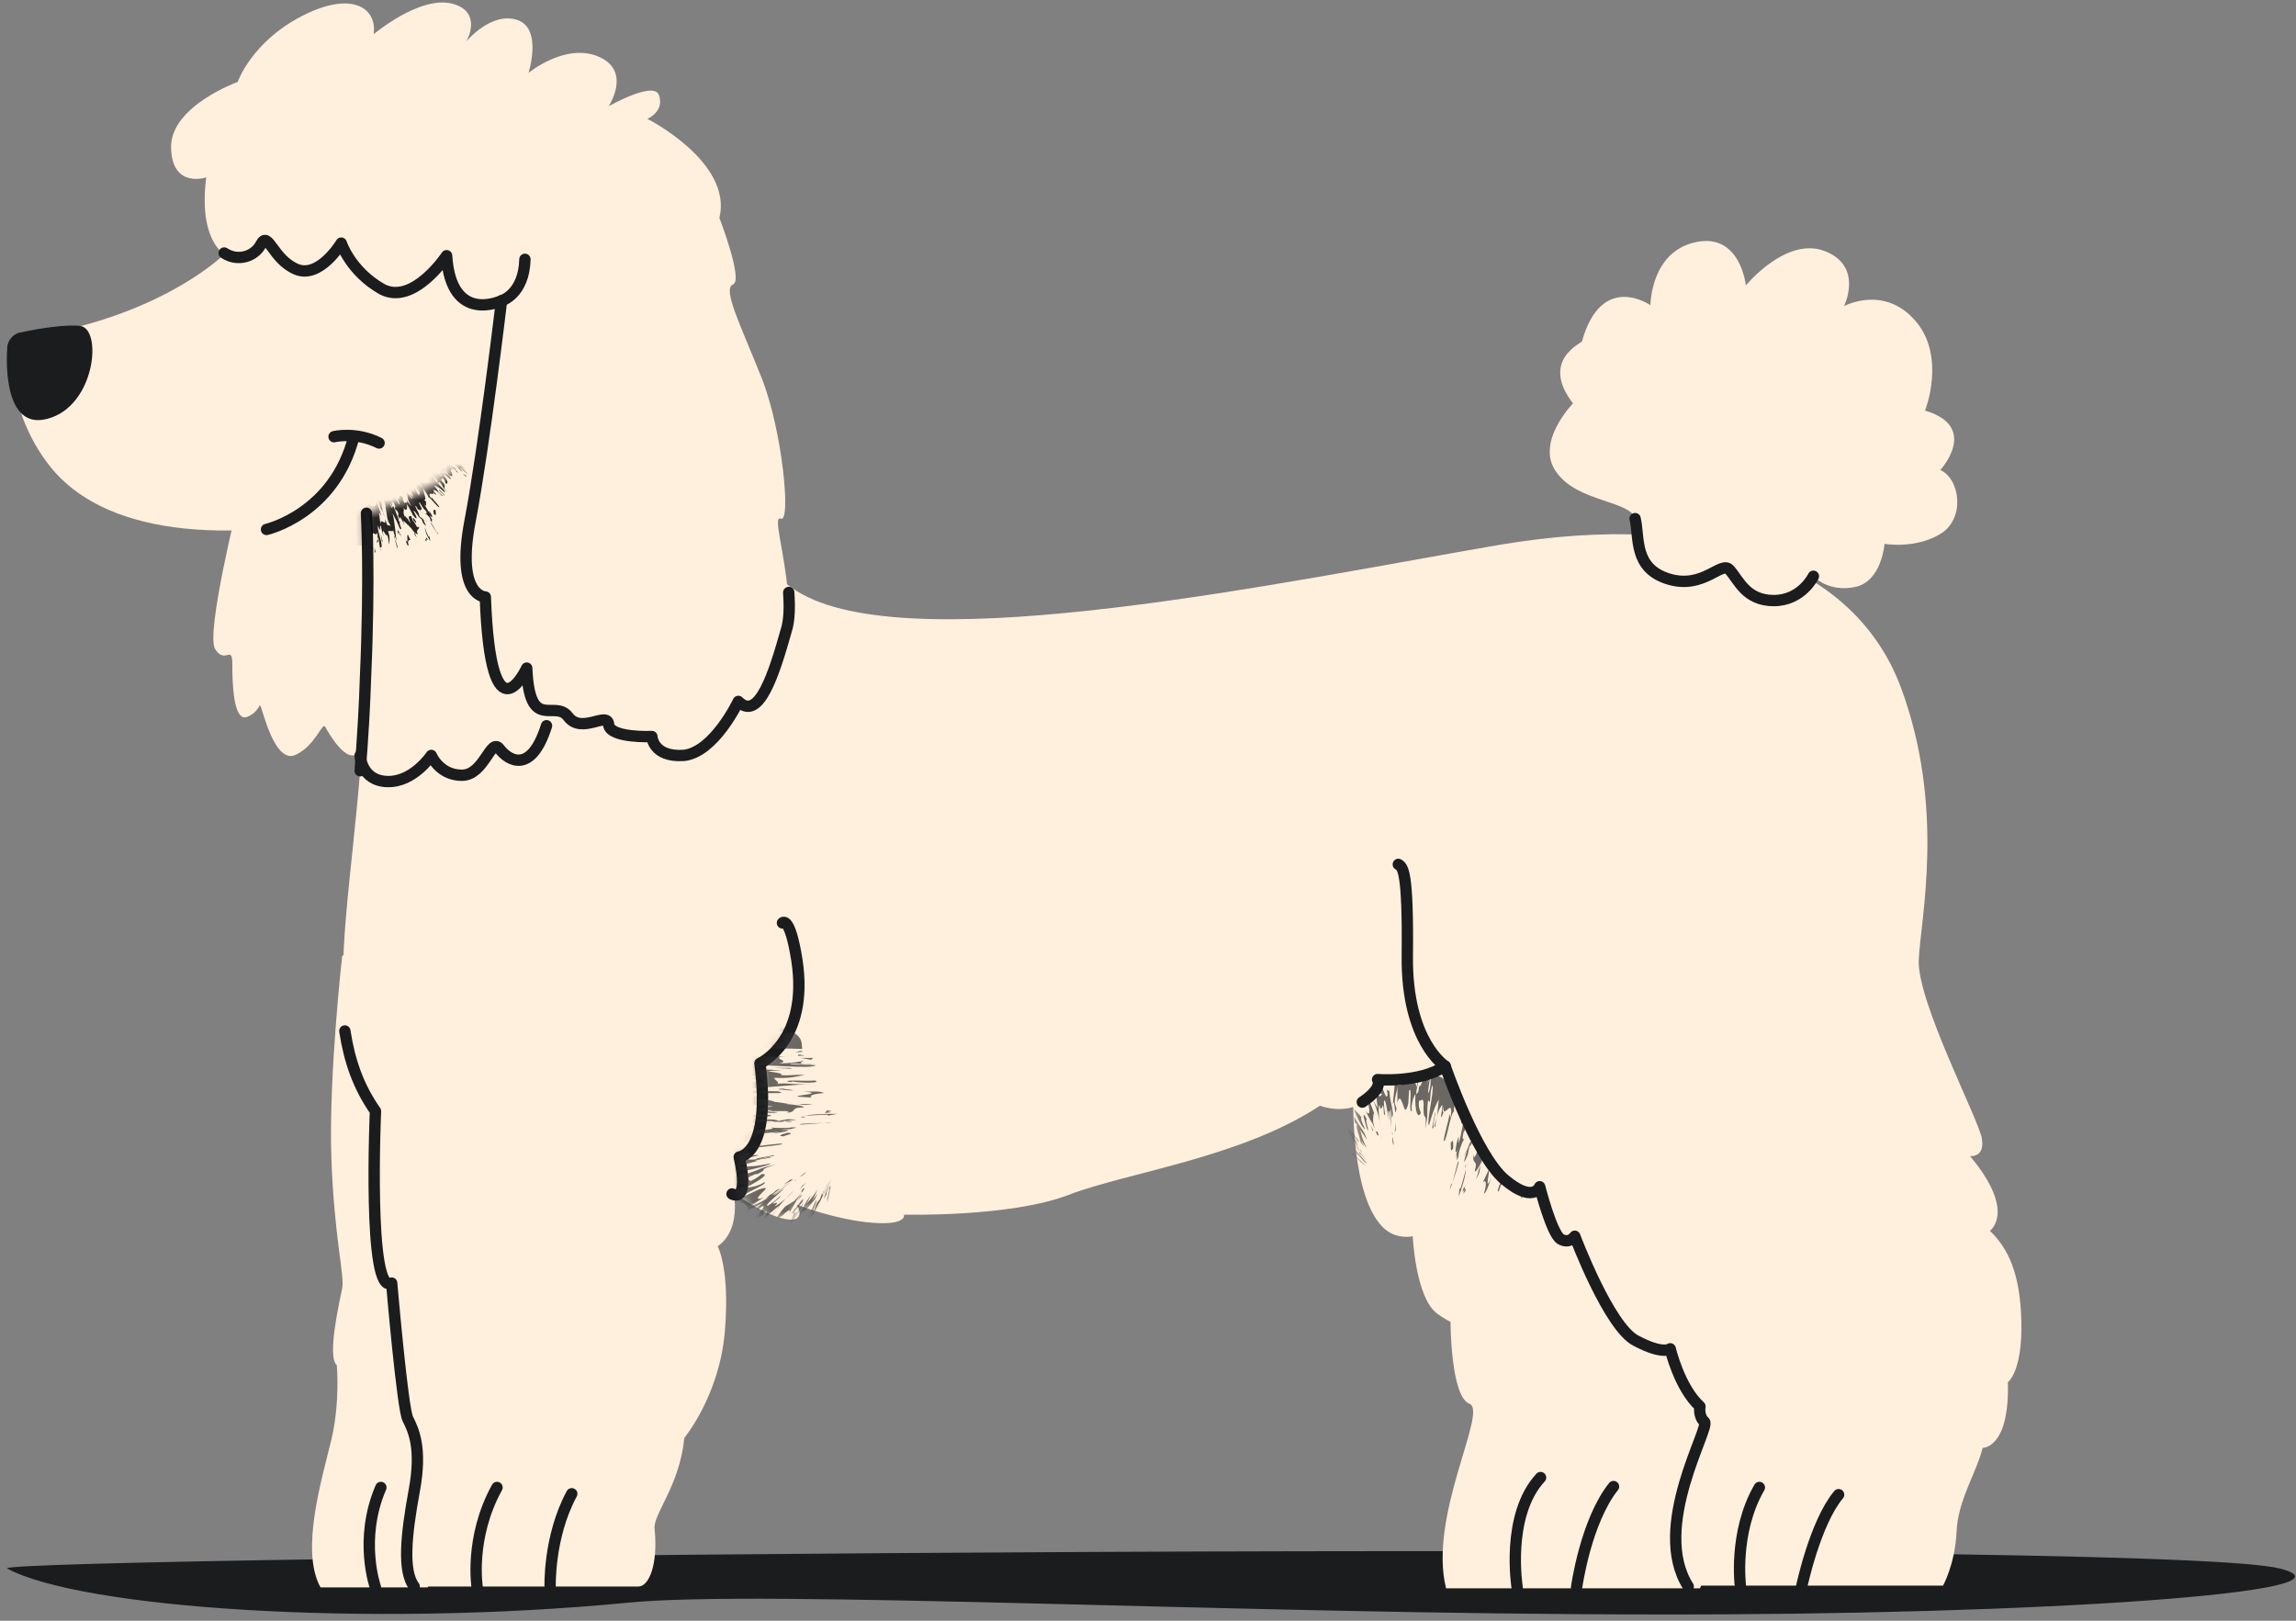<svg width="255" height="180" viewBox="0 0 255 180" fill="none" xmlns="http://www.w3.org/2000/svg">
<rect x="0" y="0" width="255" height="180" fill="#808080" stroke="none"/>
<path d="M0.8 174.2C-1.6 172.9 239.2 170.6 253.2 174.2C263.3 176.8 226.7 179.4 183.6 179.3C137.8 179.3 84.6 176.5 69.7 178C40.6 180.8 8.9 178.6 0.8 174.2Z" fill="#1B1C1E"/>
<path d="M38 106.2C38 106.2 36.5 119.5 36.8 128.5C37.1 137.4 38.3 141.7 38 143.1C37.7 144.6 36.3 150.7 37.4 151.6C37.4 151.6 37.8 155.7 36.8 159.9C35.8 164.1 33.3 172.2 35.6 176.3H47.5C47.5 176.3 53.5 162.7 50.3 146.1C47.1 129.5 40.6 103.4 38 106.2Z" fill="#FFF0DD"/>
<path d="M150.3 121.5C150.3 121.5 149.9 133.1 153.8 136.5C155.2 137.7 156.9 137.3 156.9 137.3C156.9 137.3 157.2 143.9 159.5 145.8C160.4 146.5 161.1 146.8 161.1 146.8C161.1 146.8 161.1 155.1 163.2 155.9C165.3 156.7 158.6 168.3 160.6 176.4H188.8C188.8 176.4 196.1 161.2 194 149.8C191.9 138.5 184.6 113.6 180 110.3C175.5 107 153.6 112.8 150.3 121.5Z" fill="#FFF0DD"/>
<mask id="mask0_70_2228" style="mask-type:luminance" maskUnits="userSpaceOnUse" x="150" y="109" width="45" height="68">
<path d="M150.3 121.5C150.3 121.5 149.9 133.1 153.8 136.5C155.2 137.7 156.9 137.3 156.9 137.3C156.9 137.3 157.2 143.9 159.5 145.8C160.4 146.5 161.1 146.8 161.1 146.8C161.1 146.8 161.1 155.1 163.2 155.9C165.3 156.7 158.6 168.3 160.6 176.4H188.8C188.8 176.4 196.1 161.2 194 149.8C191.9 138.5 184.6 113.6 180 110.3C175.5 107 153.6 112.8 150.3 121.5Z" fill="white"/>
</mask>
<g mask="url(#mask0_70_2228)">
<g opacity="0.7">
<path d="M164.1 120.9C164.1 121.1 164 121.3 164 121.5C164 121.4 164 121.3 164.1 120.9Z" fill="#2C2C2D"/>
<path d="M157.4 120.7V120C157.5 120.3 157.5 120.5 157.4 120.7Z" fill="#2C2C2D"/>
<path d="M163.2 125.6C163.2 125.8 163.2 126 163.1 126.5L163.2 125.6Z" fill="#2C2C2D"/>
<path d="M161.8 128.3C161.8 128.4 161.7 128.5 161.7 128.6C161.7 128.5 161.7 128.4 161.8 128.3Z" fill="#2C2C2D"/>
<path d="M170.4 121.2C170.4 121.1 170.5 121 170.5 120.9C170.4 121 170.4 121.1 170.4 121.2Z" fill="#2C2C2D"/>
<path d="M170.3 122.5C170.4 122.4 170.4 122.5 170.3 122.5V122.7C170.3 122.8 170.3 122.6 170.3 122.5Z" fill="#2C2C2D"/>
<path d="M168.6 132L168.3 132.7C168.4 132.4 168.5 132.2 168.6 132Z" fill="#2C2C2D"/>
<path d="M170.6 120.3C170.6 120.5 170.5 120.7 170.4 120.9C170.5 120.7 170.5 120.6 170.6 120.3Z" fill="#2C2C2D"/>
<path d="M164.2 120.6C164.2 120.7 164.1 120.8 164.1 120.9C164.2 120.8 164.2 120.7 164.2 120.6Z" fill="#2C2C2D"/>
<path d="M154.8 120.4C154.7 120.3 154.7 120.3 154.6 120.1C154.8 119.9 154.8 120.1 154.8 120.4Z" fill="#2C2C2D"/>
<path d="M168.2 122C167.3 124 168.4 122.2 167.6 124.1C167.7 123.6 167.7 123.3 167.2 124.3C166.8 125.4 167.5 124.3 166.8 126L166.9 125.3C166.5 126.1 166.1 127.5 166 127.3C166.8 125 165.2 128 165.2 127.6V127.8L164.6 128.8V128.9C164.6 128.8 164.7 128.6 164.8 128.5C164.3 129.6 163.8 130.4 163.8 130C164.2 128.7 163.4 129.4 163.7 128.2C163.7 128.6 163.7 128.6 163.9 128.3L164.5 126.7C164.3 126.7 164 128.2 164.1 127.2C164.9 125.1 164.3 127.3 164.5 127.1C164.6 126.6 164.7 126.1 164.7 125.9C165 125.9 165.5 125.3 164.9 127.5C165.1 127.1 165.4 126.2 165.5 125.9C165.2 127.2 166.1 124.7 165.8 125.9C166.5 123.9 165.8 124.7 166.1 123.5C165.3 125 165.5 123.4 165.4 123C164.9 124.5 164.6 125.8 164.2 126.6C163.6 127.5 164.2 125.7 164.4 124.8C164 125.3 163.5 127.3 163.2 127.3L163 128.3C162.1 130.3 163.1 127.4 162.9 127.8C163.1 127.3 163.3 126.7 163.4 126.8C163.7 126 163.7 125.7 163.6 125.6L163.7 125.5C164 124.5 164.3 123.4 164 123.8C163.7 125.1 163.5 124.7 163.3 125.3V125.6C163.3 125.1 163.1 125.3 163.1 125L163 125.3C163.1 124.8 163.5 123.2 163.2 123.5C163 124.1 162.7 125.9 162.6 125.6C162.3 126.5 162.5 126.7 162.7 126.4C162.4 126.7 161.9 128.2 162 128.4C161.6 129.6 162 127.8 161.7 128.4C161.8 128 161.9 127.6 162 127.3C161.5 128.9 161.6 127.3 162 126.2V127C162.4 125.7 162.4 124.8 162.7 124.1C162 126.1 162.5 122.9 161.9 124.6L162.3 123.6C161.8 124.1 162.1 121.7 161.8 121.1C161.8 121.8 161.2 124 161.6 123.3C161.1 123.6 160.9 125.5 160.5 126.6C160 127.4 160.9 124.5 161 123.7L161.1 124.2C161.5 121.5 160.2 124.6 160.3 122.9C160.1 123.6 160.3 123.3 160.3 123.6C159.8 124.9 160.2 123.3 160.2 122.7C160 122.9 159.6 123.4 159.4 125.1C159.1 125.5 159.6 124.1 159.7 123.6L159.6 124L159.8 122.1C159.5 122.6 159.1 123.5 158.7 125C158.4 124.6 159.3 121.2 159.1 120.5C158.8 121.3 158.9 121.8 158.8 122.4L158.6 122.2C158.4 124.1 158.7 123.2 158.3 125.4C158.5 123.2 158.1 124.7 158.1 123.2V123C158.2 121.5 157.7 122.5 157.6 122.2C157.5 123.1 157.7 123.2 157.8 123.6C157.5 124.3 157.1 123.5 157.2 121.5C157 121.8 156.7 122.6 156.8 123.4C156.4 123.7 156.9 120.6 156.5 121.1L156.4 122.6C156.1 123.7 156 123.2 155.8 122.6C155.6 122.1 155.4 121.6 155.2 122.5V120.7C155.1 121.5 154.9 121.8 154.9 122.5L155.1 123.1C154.9 124.6 154.9 121.6 154.7 122.7C154.7 122.1 154.9 120.9 154.9 120.3C155.3 120.8 155.8 120.4 156.2 120.2C156.6 119.9 157.1 119.8 157.4 120.8C157.3 121 157.3 121.3 157.3 121.6C157.4 121.2 157.5 121.7 157.6 120.7V120.6C157.8 121 158.3 118.9 158.4 118.9C158.3 120.1 159 118.5 158.5 120.5L158.9 119.2C158.8 120 158.6 121 158.6 121.4C158.8 121.3 158.9 120.4 158.9 119.9C159.6 119.2 160.3 119.6 160.7 120.3L160.8 119.3C161.1 118.8 160.9 121.1 161.4 118.6C161.5 119.6 162.4 118.1 161.7 120.7C162.5 118.3 162.7 119.8 162.9 120.3C162.2 122.5 163 121 162.8 122C163.3 120.3 163 120.2 163.3 119.1C162.9 121.8 165 117.5 163.8 121.9C163.9 121.7 164 121.6 164 121.4C164.1 121.4 164.4 120.7 164.5 120.5C164.3 121.3 164 121.6 164.1 121.9C164.3 121.8 164.6 120.6 164.8 120C164.8 121.1 165 121.6 164.5 123.3C164.7 122.9 165.1 121.9 165.2 121.6C165.2 123.1 165.7 121.5 165.8 122.5C165.7 122.4 166.4 120.7 165.9 121.3C166.9 118.9 166.4 122 167.2 120.8L166.8 122.4C166.9 122.7 167.5 121.3 167.5 120.7C168.2 119.9 168 120.9 168.3 121C168.4 120.8 168.5 120.5 168.4 120.6L168.8 120.7C168.7 121.1 168.5 121.9 168.1 122.9C168.5 122.1 168.7 121.5 168.2 122Z" fill="#2C2C2D"/>
<path d="M168.2 122.9L168.1 123.1C168.2 123.1 168.2 123 168.2 122.9Z" fill="#2C2C2D"/>
<path d="M162.6 128.4C162.8 128 162.8 127.8 162.9 127.8C162.8 128 162.7 128.3 162.6 128.4Z" fill="#2C2C2D"/>
<path d="M170.4 127.1C169.3 129.3 170.4 126.6 169.9 127.2C169.9 127.6 169.2 128.9 168.9 129.5C170.1 126.5 168.4 130 168.4 129.2C168 130.1 168 130.4 167.5 131.4C167.7 130.6 167.6 130.1 168.3 128.4C168 128.2 167.5 128.7 167.5 128.4C167.4 129.2 166.8 130.1 166.3 131.5C167 129.5 167.5 127 168.1 124.5C167.3 126.3 167.2 126.5 166.5 128.2C165.6 129.3 167.1 126.5 166.5 126.9L166.8 126.6C166.9 126 167.6 124.3 168 123L168.3 123.4C168.8 122.1 168.5 122.2 168.5 121.9C169 120.3 169.2 120.9 169.6 119.7C169.3 120.7 169.6 120.5 169.5 120.9L169.8 120.2C170.3 119.6 169.7 121.3 169.9 121.4C170 121.2 170.1 121.1 170.1 121C169.8 121.8 169.5 122.7 169.5 123L169.4 122.9C168.9 124.6 168.8 125.7 167.8 127.3L168.4 127C169.1 125.3 170.3 122.6 170.1 122.3L170.4 121.6C171 120.7 170.3 123.2 169.5 124.6C167.8 128.8 170.1 125 169.6 126.9C170.2 125.8 170.2 125.3 170.5 124.4C170.5 124.2 170.4 124.2 170 125.1C169.9 124.3 171.8 121.6 171.1 121.7C170.6 122.2 170.5 123.6 170.1 123.6L171.3 120.3C171.5 120.5 171.5 121.1 171.5 121.5C171.5 122.8 171.9 123 172.2 123C172.6 123 173 122.6 173 122.6C174.2 123.7 175.4 124.7 176.5 125.9C176.7 126.6 176.9 126.5 175.2 129.5C174.7 130 174.7 129.6 174.1 130.7C174.8 129.6 175 128.9 174.7 128.9C174 129.9 174.6 129.5 174.4 129.7H174.3C174 130.2 173.8 130.6 173.8 130.7C172.6 132.2 172.4 131.6 173.5 129.5C172.7 130.5 172.6 131.2 172.2 132.1C171.1 132.6 170.8 132.2 170.2 131.9C171.3 130 170.8 130.7 171.5 129.3L171.1 130C171.3 129.7 172 128.3 172.3 128C171.1 129.3 173.2 125.2 173.4 124.2L172.9 125.2C172.8 124.9 172.7 124.8 172.8 124.2C171.4 125.9 173 124.7 171.6 127.1L171.7 126.6C171.3 127.6 170.4 129.3 170.2 130.1C170.7 128.3 169.4 130.5 169.7 129.1C169.2 130.3 169 131.3 169 131.5C168.8 131.5 169 130.6 168.5 131.7L169.2 130.3C169.1 130 168.6 131.6 168 132.5C167.8 132.4 170.4 128.2 170.4 127.1Z" fill="#2C2C2D"/>
<path d="M164.6 125.7C164.7 125.6 164.7 125.7 164.7 125.8C164.7 125.9 164.6 125.8 164.6 125.7Z" fill="#2C2C2D"/>
<path d="M163.9 131C164.2 130.3 164.1 130.3 164.4 129.4C164.3 130 164.5 130 163.9 131Z" fill="#2C2C2D"/>
<path d="M151.7 129.5C151.5 129.3 151.4 129.2 151.2 129C150.9 128.7 150.6 128.5 150.3 128.2L150.2 128.1H150.1L151.2 129.1V129L151.1 128.9C151 128.8 150.9 128.8 150.9 128.7V128.8L150.2 128.1L150.3 128.2L150.5 128.4L151 128.9C151.1 129 151.1 129 151.2 129.1L151.7 129.5Z" fill="#2C2C2D"/>
<path d="M150.7 128.2C150.6 128 150.5 127.8 150.4 127.6C150.9 128.1 151.4 128.7 151.8 129.2C151.7 129.3 150.8 128.1 150.7 128.2Z" fill="#2C2C2D"/>
<path d="M150.3 127L150 126.6C150.1 126.7 150.2 126.8 150.3 127Z" fill="#2C2C2D"/>
<path d="M150.8 127.7L151.8 128.9C151.5 128.6 151.3 128.3 151 128.1L150.9 127.8C150.6 127.4 150.5 127.2 150.3 126.9L151 127.8C150.9 127.7 150.7 127.5 150.8 127.7Z" fill="#2C2C2D"/>
<path d="M151 127.6C151.1 127.7 151.2 127.9 151.3 128C151.1 127.9 151.1 127.8 151 127.6Z" fill="#2C2C2D"/>
<path d="M149.7 125C150 125.5 150.5 126.2 150.9 126.7C151.1 127.3 149.8 125.3 150.1 126.1C151 127 150.5 126.9 151 127.7C150.2 126.5 149.7 125.6 149.6 125.1L150.1 125.9C150.3 125.8 149.9 125.4 149.7 125Z" fill="#2C2C2D"/>
<path d="M151.8 126.6C151.6 126.2 151.3 125.8 151 125.4C151.3 126 151.1 126.2 151.8 127.5C151.6 127.3 151.3 126.8 151.1 126.5C151.4 127.2 151.7 127.7 151.1 126.8C150.9 125.7 150.6 125.5 150.7 124.9C150.5 124.6 150.5 124.7 150.5 124.8C150.4 124.5 150.4 124.3 150.4 124C151.2 125.5 151.5 125.5 151.8 126.6Z" fill="#2C2C2D"/>
<path d="M151.6 125.4C151.4 125.4 150.7 124.2 150.4 123.2C150.7 123.5 151 123.8 151.2 124.1C151.2 124.2 151 124.1 151.6 125.4Z" fill="#2C2C2D"/>
<path d="M151.8 125.3C151.6 124.6 151.1 123 151.8 124.3C151.5 124.2 152.3 126.3 151.8 125.3Z" fill="#2C2C2D"/>
<path d="M152.6 123.6C152.5 123.9 152.5 124.3 152.5 124.6C152.9 126.5 152.8 125.1 153.1 126C153 126.4 152.9 125.8 152.4 124.7C152.4 124.8 151.9 123.9 151.7 123.4C152.2 124.1 152.1 123.3 152 122.7C152 122.3 152 121.9 152.6 123.6Z" fill="#2C2C2D"/>
<path d="M152.5 125.7L152.2 124.9L152.5 125.5V125.7Z" fill="#2C2C2D"/>
<path d="M153.2 121.4C153.2 120.2 153.4 120.5 153.6 121C153.8 121.5 154 122.1 154.1 121.6C154.1 121.5 154.1 121.3 154 121L154.3 121.2V120.7C154.3 122.1 154.6 122.6 154.7 123.7C154.5 125.2 154.5 122 154.4 123.6C154.5 124.2 154.5 125.2 154.6 125.7C154.5 125 154.4 124.2 154.3 123.4C154.1 123.3 154.2 124 154.3 124.6C154.1 123.8 153.9 121.8 153.7 122.3C153.7 123.5 154 124.2 153.7 123.7C153.6 121.5 153.5 124.1 153.2 122.7C153 123.1 153.2 124.5 153.4 125.3C153.1 123.6 152.6 122.3 152.3 121.8C152.5 122.2 152.8 122.7 153 123.1L152.8 121.1C153.2 122 153.3 121.8 153.5 121.5L153.2 121.4Z" fill="#2C2C2D"/>
<path d="M154.6 125.6C154.6 125.7 154.6 125.8 154.7 126C154.6 126 154.6 125.9 154.6 125.6Z" fill="#2C2C2D"/>
<path d="M153.3 125.8L153.4 126.2L153.5 126.7L153.3 125.8Z" fill="#2C2C2D"/>
<path d="M154.7 127C154.7 127.1 154.6 126.4 154.7 126.3L154.8 127.2L154.7 127Z" fill="#2C2C2D"/>
<path d="M154.9 125.8L155 124.6V125.5L154.9 125.8Z" fill="#2C2C2D"/>
<path d="M159.2 125.2C158.9 125.8 159.2 124.5 159.4 123.6C159.6 123.3 159.1 124.7 159.2 125.2Z" fill="#2C2C2D"/>
<path d="M161.4 127.5C161 128.3 161.2 127 161.1 127C161.4 126.4 161.4 126.8 161.4 127.5Z" fill="#2C2C2D"/>
<path d="M161 132.2C161.1 131.8 161.1 131.5 161.3 131.4L161.9 129.1C162.3 128.4 161.4 131.2 161 132.2Z" fill="#2C2C2D"/>
<path d="M162 132.9L162.1 132H162.2C162.5 131.1 162.6 130.6 162.8 129.9C162.8 130.3 162.6 131.3 162 132.9Z" fill="#2C2C2D"/>
<path d="M162.8 129.3C162.8 129.3 162.8 129.4 162.8 129.5C162.7 129.7 162.6 130.1 162.8 129.3Z" fill="#2C2C2D"/>
<path d="M162.9 129.5C162.9 129.3 163 129.1 162.9 129.5V129.5Z" fill="#2C2C2D"/>
<path d="M162.6 131.8L162.8 132.2L162.5 132.6C163 131.2 162.1 133.3 162.6 131.8Z" fill="#2C2C2D"/>
<path d="M164.7 131.3L165.3 130C165.6 129.8 164.7 132.8 165.7 130.7C165.3 131.5 165.2 132.3 164.8 132.6C165.2 131.3 165 131 164.7 131.3Z" fill="#2C2C2D"/>
<path d="M166.3 129.6C166.4 129.2 166.6 128.9 166.8 128.6C166.9 128.5 166.8 129.1 166.5 129.7C167.2 127.8 165.9 130.7 166.3 129.6Z" fill="#2C2C2D"/>
<path d="M167.2 130.1C167.2 130 167.1 129.9 167.4 129.6C167.6 129.8 166.8 131.2 166.5 132.2C166 132.9 166.8 130.8 167.2 130.1Z" fill="#2C2C2D"/>
<path d="M173.4 121.2C172.8 122.3 172.7 122.1 172.9 121.7C172.8 121.9 173.1 121.6 173.4 121.2Z" fill="#2C2C2D"/>
<path d="M168.8 130.5L168.7 130.8L169.4 129L168.8 130.5Z" fill="#2C2C2D"/>
<path d="M169.4 132L169 133.1L168.9 132.8L169.4 132Z" fill="#2C2C2D"/>
<path d="M169.8 131.8L169.9 132L169.6 132.4C169.4 132.7 169.8 131.9 169.8 131.8Z" fill="#2C2C2D"/>
<path d="M170.2 132.3C170.2 132.2 170.1 132.4 170 132.5L170.2 131.7V132.3Z" fill="#2C2C2D"/>
<path d="M177.2 127.3C177.9 126.2 177.6 127 177.8 126.8C177.6 127.1 176.6 128.4 177.2 127.3Z" fill="#2C2C2D"/>
</g>
</g>
<path d="M26.5 55.6C26.5 55.6 22.8 70.4 23.9 72.1C25 73.8 25.8 71.6 25.8 73.7C25.8 75.8 25.9 80.3 27.5 79.6C29.1 78.9 28.7 77.6 29.1 78.9C29.5 80.1 30.8 84.9 32.9 83.8C35 82.8 35.8 80.2 36.1 80.7C36.4 81.2 38.6 85.3 40 83.4C41.5 81.4 44.4 61.9 43 55.6C41.6 49.3 38.8 43.8 35.5 47.1C32.2 50.4 26.5 55.6 26.5 55.6Z" fill="#FFF0DD"/>
<path d="M24.5 28.6C24.5 28.6 16.9 35.8 1.6 37.6C1.6 37.6 0.1 44.3 5.1 51.2C10.4 58.6 22.7 61 40.7 57C40.7 57 41.1 63.8 40.6 75.1C40.5 78.3 40.3 81.8 40 85.6C39 97.8 37.3 107 38.5 114.5C39 117.8 40 120.7 41.9 123.4C41.9 123.4 41 144 43.7 142.5C43.7 142.5 44.9 156.5 45.5 157.6C46.1 158.8 47.1 160.8 46.2 165.6C45.3 170.5 44.9 174.5 46.2 176.2H70.9C72.1 176.2 73.1 173.7 72.7 169.8C72.5 168.2 75.5 165 76 159.7C76 159.7 79.9 155 80.5 147.9C81.1 140.9 79.7 138.4 79.7 138.4C79.7 138.4 82.2 137.1 81.5 132.5C81.5 132.5 84.9 135 87.3 135.4C89.7 135.8 88.5 133.8 88.5 133.8C88.5 133.8 92.9 135.5 96.9 135.8C100.8 136.1 100.4 134.9 100.4 134.9C100.4 134.9 112.2 135.2 118.7 132.7C125.2 130.2 137.8 128.6 146.6 122.8C146.6 122.8 149.3 123.9 151.7 122.3C154.1 120.7 153.4 119.8 153.4 119.8C153.4 119.8 158.1 120.2 160.9 118.3C160.9 118.3 164.3 128.2 167.5 130.9C170.7 133.6 171.4 131.7 171.4 131.7C171.4 131.7 172.7 136.8 173.7 137.5C174.7 138.1 175.3 137.2 175.3 137.2C175.3 137.2 179.1 147.3 182.1 148.8C185.1 150.4 185.9 149.7 185.9 149.7C185.9 149.7 186.9 154 189.2 156.1C189.2 156.1 189 157.2 189.7 157.8C190.4 158.4 183.7 169.5 187.9 176.1H215.8C215.8 176.1 217.1 173.8 217.3 170.2C217.4 166.7 219.5 163.6 220.2 160.8C220.2 160.8 223.2 160.9 223 153.5C223 153.5 224.6 152.4 224.5 146.9C224.4 141.4 223 138.6 221 136.7C221 136.7 224 134.6 218.8 128.4C218.8 128.4 220.5 128.6 220.1 126.4C219.7 124.2 212.9 111.2 213.1 106.6C213.3 102.1 216.1 89.7 211.1 76.3C206.1 63 190.5 56.5 166.6 60.5C142.7 64.6 102.2 73.2 89.1 66C76 58.8 77.1 30.6 66.3 24.2C55.4 17.9 53.1 14.6 42.6 18C31.5 21.8 24.5 28.6 24.5 28.6Z" fill="#FFF0DD"/>
<path d="M38.3 114.5C38.8 117.8 39.8 120.7 41.7 123.4C41.7 123.4 40.8 144 43.5 142.5C43.5 142.5 44.7 156.5 45.3 157.6C45.9 158.8 46.9 160.8 46 165.6C45.1 170.5 44.7 174.5 46 176.2" stroke="#1B1C1E" stroke-width="1.26" stroke-miterlimit="10" stroke-linecap="round" stroke-linejoin="round"/>
<path d="M40.7 57C40.7 57 41.1 63.8 40.6 75.1C40.5 78.3 40.3 81.8 40 85.6" stroke="#1B1C1E" stroke-width="1.26" stroke-miterlimit="10" stroke-linecap="round" stroke-linejoin="round"/>
<mask id="mask1_70_2228" style="mask-type:luminance" maskUnits="userSpaceOnUse" x="40" y="51" width="13" height="20">
<path d="M40.7 70.7C40.9 62 40.7 57 40.7 57C40.7 57 47.2 55.3 50.4 52.3C53.5 49.4 55.5 65.9 40.7 70.7Z" fill="white"/>
</mask>
<g mask="url(#mask1_70_2228)">
<g opacity="0.87">
<path d="M45.8 54.7C45.8 54.8 45.9 54.9 45.9 54.9C45.9 54.9 45.9 54.8 45.8 54.7Z" fill="#080809"/>
<path d="M49 52.6L48.8 52.4C48.9 52.4 48.9 52.5 49 52.6Z" fill="#080809"/>
<path d="M46.8 56.7C46.8 56.8 46.9 56.9 46.9 57.1L46.8 56.7Z" fill="#080809"/>
<path d="M48 57.6L48.1 57.7C48 57.7 48 57.6 48 57.6Z" fill="#080809"/>
<path d="M42.6 55.5V55.4C42.5 55.4 42.5 55.5 42.6 55.5Z" fill="#080809"/>
<path d="M42.5 56.1C42.5 56.2 42.6 56.3 42.5 56.1V56.1Z" fill="#080809"/>
<path d="M42.2 60.9L42.3 61.2C42.3 61 42.2 60.9 42.2 60.9Z" fill="#080809"/>
<path d="M42.4 55.1C42.4 55.2 42.4 55.3 42.5 55.4C42.5 55.3 42.5 55.2 42.4 55.1Z" fill="#080809"/>
<path d="M43.7 55.8C44.2 56.7 43.6 55.9 44 56.8C44 56.6 43.9 56.4 44.2 56.9C44.4 57.4 44 56.9 44.4 57.7V57.4C44.7 57.7 44.9 58.4 44.9 58.3C44.5 57.2 45.4 58.6 45.4 58.3V58.4L45.8 58.8C45.8 58.8 45.8 58.8 45.8 58.9C45.8 58.8 45.7 58.8 45.7 58.7C46 59.2 46.4 59.4 46.4 59.3C46.1 58.7 46.7 58.9 46.5 58.4C46.5 58.6 46.5 58.6 46.3 58.5L45.9 57.8C46 57.7 46.3 58.4 46.2 57.9C45.6 57 46 58 45.9 57.9C45.8 57.7 45.7 57.5 45.7 57.3C45.5 57.4 45.2 57.1 45.6 58.1C45.4 57.9 45.2 57.5 45.2 57.4C45.4 58 44.8 56.9 45 57.5C44.6 56.6 45 56.9 44.8 56.4C45.3 57 45.2 56.2 45.2 56C45.6 56.6 45.8 57.2 46.1 57.5C46.5 57.8 46.1 57.1 45.9 56.7C46.2 56.8 46.6 57.7 46.8 57.6L47 58.1C47.7 58.9 46.9 57.7 47.1 57.8C46.9 57.6 46.8 57.4 46.7 57.5C46.5 57.2 46.5 57 46.5 57C46.3 56.6 46 56.1 46.2 56.2C46.5 56.8 46.5 56.5 46.7 56.7V56.8C46.7 56.6 46.8 56.6 46.8 56.5L46.9 56.6C46.8 56.4 46.4 55.7 46.6 55.8C46.8 56.1 47.2 56.8 47.2 56.6C47.5 57 47.4 57.1 47.2 57C47.4 57.1 47.9 57.6 47.8 57.8C48.2 58.3 47.8 57.5 48 57.7C47.9 57.6 47.8 57.4 47.7 57.2C48.2 57.8 48 57.1 47.6 56.7L47.8 57.1C47.4 56.6 47.3 56.2 47 55.9C47.7 56.7 47 55.3 47.5 55.9L47.1 55.5C47.5 55.6 46.9 54.5 47 54.2C47.1 54.5 47.8 55.3 47.5 55.2C47.8 55.2 48.3 56 48.7 56.3C49.1 56.5 48.1 55.5 47.9 55.2V55.4C47.2 54.3 48.5 55.3 48.1 54.5C48.3 54.7 48.2 54.7 48.2 54.8C48.7 55.2 48.2 54.6 48.1 54.4C48.3 54.4 48.6 54.5 49.1 55.1C49.3 55.1 48.8 54.8 48.6 54.5L48.7 54.6L48.2 53.9C48.5 54 48.9 54.2 49.4 54.7C49.5 54.4 48.2 53.4 48.1 53C48.5 53.2 48.5 53.4 48.7 53.7L48.8 53.5C49.4 54.2 49 54 49.7 54.7C49 53.9 49.6 54.3 49.3 53.7L49.2 53.6C48.7 53.1 49.2 53.2 49.2 53.1C49.5 53.4 49.4 53.5 49.5 53.7C49.8 53.8 49.8 53.4 49.2 52.7C49.4 52.7 49.7 52.9 50 53.2C50.3 53.1 49.1 52.3 49.4 52.3L49.9 52.8C50.8 53.2 49.5 51.8 50.4 52.2L49.7 51.7C50 51.9 50.2 51.9 50.5 52.1L50.7 52.4C51.3 52.8 50.2 51.9 50.7 52.1C50.5 51.9 50 51.7 49.7 51.5C49.8 52.2 48.5 51.8 48.9 52.7C49 52.8 49.1 52.8 49.2 52.9C49 52.8 49.1 53 48.8 52.7V52.6C48.9 52.8 48 52.2 48 52.3C48.4 52.7 47.6 52.3 48.4 53L47.9 52.6C48.1 52.9 48.5 53.2 48.6 53.4C48.5 53.4 48.2 53.1 48.1 52.9C47.6 52.9 47.4 53.2 47.4 53.7L47.1 53.3C46.9 53.2 47.4 54.1 46.7 53.2C46.9 53.7 46.2 53.2 47 54.2C46.1 53.4 46.4 54 46.3 54.3C47 55.1 46.3 54.7 46.6 55.1C46.1 54.5 46.2 54.3 45.9 53.9C46.5 55.1 44.9 53.5 46 55.3C45.9 55.2 45.9 55.2 45.8 55.1C45.8 55.1 45.5 54.9 45.4 54.8C45.6 55.1 45.8 55.2 45.8 55.4C45.7 55.4 45.4 54.9 45.2 54.7C45.3 55.2 45.2 55.5 45.7 56.2C45.5 56 45.2 55.7 45.2 55.5C45.3 56.2 44.9 55.5 44.9 56C45 55.9 44.5 55.2 44.8 55.4C44.1 54.4 44.6 55.8 44.1 55.3L44.4 56C44.4 56.2 44 55.5 43.9 55.3C43.5 55 43.6 55.5 43.5 55.5C43.4 55.4 43.4 55.3 43.4 55.3L43.2 55.4C43.3 55.6 43.4 56 43.6 56.4C43.5 55.8 43.4 55.6 43.7 55.8Z" fill="#080809"/>
<path d="M47.4 57.9C47.3 57.8 47.2 57.7 47.2 57.7C47.3 57.8 47.3 57.9 47.4 57.9Z" fill="#080809"/>
<path d="M42 58.4C42.4 59.5 42.1 58.2 42.3 58.4C42.3 58.6 42.5 59.2 42.6 59.6C42.3 58.1 42.9 59.8 43 59.4C43.2 59.9 43.1 60 43.2 60.5C43.2 60.1 43.4 59.8 43.1 59C43.3 58.9 43.6 59.1 43.7 58.9C43.7 59.3 44 59.7 44.1 60.4C43.9 59.4 43.9 58.2 43.6 57C44 57.8 44.1 57.9 44.4 58.7C44.9 59.1 44.1 57.9 44.5 58L44.3 57.9C44.3 57.6 43.9 56.8 43.7 56.2L43.5 56.4C43.2 55.8 43.4 55.8 43.4 55.7C43.1 55 43 55.3 42.8 54.7C43 55.2 42.8 55.1 42.9 55.3L42.8 55C42.6 54.7 42.8 55.5 42.7 55.6C42.7 55.5 42.6 55.4 42.6 55.4C42.7 55.8 42.9 56.2 42.8 56.4V56.3C43 57.1 42.9 57.7 43.4 58.4L43 58.3C42.7 57.5 42.3 56.2 42.4 56L42.3 55.6C42 55.2 42.2 56.4 42.6 57C43.2 59.1 42.2 57.2 42.3 58.2C42.1 57.6 42.2 57.4 42.1 57C42.1 56.9 42.2 56.9 42.3 57.3C42.4 56.9 41.6 55.6 42 55.7C42.2 55.9 42.2 56.6 42.4 56.6L42 55C41.9 55.1 41.9 55.4 41.9 55.6C41.7 56.8 41 56 41 56C40.3 56.4 39.4 56.7 38.7 56.9C38.4 57.1 38.4 57.1 38.2 58.7C38.3 59 38.4 58.9 38.4 59.4C38.4 58.8 38.5 58.5 38.7 58.5C38.7 59.1 38.6 58.8 38.6 58.9C38.6 59.2 38.6 59.4 38.5 59.4C38.7 60.3 39.1 60.1 39.2 58.9C39.4 59.5 39.2 59.8 39.1 60.3C39.7 60.7 40.1 60.6 40.7 60.5C40.5 59.5 40.7 59.8 40.6 59.1L40.7 59.5C40.6 59.3 40.6 58.6 40.4 58.4C40.8 59.1 40.5 57 40.6 56.5L40.7 57C40.8 56.9 40.9 56.9 40.9 56.5C41.4 57.4 40.7 56.7 41.1 58V57.8C41.2 58.3 41.3 59.2 41.3 59.6C41.4 58.7 41.8 59.8 41.9 59.1C42 59.7 41.9 60.2 41.8 60.3C41.9 60.3 42 59.9 42.1 60.4L41.9 59.7C42.1 59.6 42.1 60.4 42.2 60.8C42.8 61 41.8 58.9 42 58.4Z" fill="#080809"/>
<path d="M45.9 57.1C45.8 57.1 45.8 57.1 45.8 57.2C45.9 57.2 45.9 57.2 45.9 57.1Z" fill="#080809"/>
<path d="M45.9 58.8C45.9 58.9 46 59 46 59C46 58.9 45.9 58.9 45.9 58.8Z" fill="#080809"/>
<path d="M46.3 59.7C46.1 59.4 46.2 59.4 46 59C46.1 59.2 45.9 59.3 46.3 59.7Z" fill="#080809"/>
<path d="M50.7 50.9C49.7 50.4 51 51.5 50.6 51.4C50.6 51.3 50.5 51.3 50.4 51.2V51.4L50.2 51.3C50.7 51.7 50.8 51.9 51.2 52.3C51.8 52.6 50.6 51.8 51.3 52.1C51.5 52.3 51.9 52.6 52 52.7C51.8 52.4 51.5 52.2 51.2 51.9C51.2 51.8 51.5 52 51.7 52.2C51.5 51.9 50.7 51.3 51 51.3C51.5 51.5 51.7 51.9 51.6 51.6C50.7 51.1 51.8 51.5 51.3 51.1C51.5 51.1 52.1 51.4 52.4 51.6C51.7 51.2 51.2 50.7 51.1 50.5L51.5 51.1L50.7 50.6C51.1 50.8 50.9 50.9 50.7 50.9Z" fill="#080809"/>
<path d="M52 52.6L52.1 52.7C52.1 52.8 52.1 52.7 52 52.6Z" fill="#080809"/>
<path d="M52.5 53.1L52.3 52.9L52.6 53.2L52.5 53.1Z" fill="#080809"/>
<path d="M51.9 52.9L51.4 52.6L51.7 52.9H51.9Z" fill="#080809"/>
<path d="M49.3 55C49.6 55.2 49.1 54.7 48.8 54.4C48.6 54.4 49.2 54.8 49.3 55Z" fill="#080809"/>
<path d="M48.2 57.1C48.6 57.4 48.3 56.8 48.4 56.7C48.1 56.5 48.1 56.7 48.2 57.1Z" fill="#080809"/>
<path d="M48.7 59.4C48.6 59.2 48.6 59.1 48.5 59.1L47.9 58.1C47.6 57.8 48.4 59 48.7 59.4Z" fill="#080809"/>
<path d="M47.8 60.1L47.7 59.6H47.6C47.4 59.2 47.3 59 47.2 58.6C47.2 59 47.4 59.5 47.8 60.1Z" fill="#080809"/>
<path d="M47.2 58.5C47.3 58.7 47.4 58.8 47.2 58.5V58.5Z" fill="#080809"/>
<path d="M47.2 58.6C47.1 58.4 47.2 58.5 47.2 58.6V58.6Z" fill="#080809"/>
<path d="M47.4 59.7L47.2 60L47.4 60.1C47.1 59.5 47.7 60.4 47.4 59.7Z" fill="#080809"/>
<path d="M45.6 60L45.3 59.4C45.1 59.3 45.5 60.8 44.9 59.8C45.2 60.1 45.1 60.6 45.4 60.6C45.2 60.1 45.4 59.9 45.6 60Z" fill="#080809"/>
<path d="M44.5 59.4C44.4 59.2 44.3 59.1 44.2 58.9C44.1 58.9 44.2 59.2 44.3 59.4C44.1 58.6 44.7 60 44.5 59.4Z" fill="#080809"/>
<path d="M43.8 59.8C43.8 59.8 43.9 59.7 43.8 59.5C43.7 59.6 44 60.3 44.1 60.8C44.3 61.1 44 60.1 43.8 59.8Z" fill="#080809"/>
<path d="M41.1 55.4C41.3 56 41.4 55.9 41.3 55.7C41.3 55.8 41.2 55.6 41.1 55.4Z" fill="#080809"/>
<path d="M42.4 60.1L42.5 60.2L42.3 59.3L42.4 60.1Z" fill="#080809"/>
<path d="M41.6 60.8V61.4L41.7 61.3L41.6 60.8Z" fill="#080809"/>
<path d="M41.4 60.7L41.2 60.8L41.3 61C41.4 61.1 41.3 60.7 41.4 60.7Z" fill="#080809"/>
<path d="M40.9 60.9C40.9 60.8 40.9 60.9 41 61L41.1 60.6L40.9 60.9Z" fill="#080809"/>
</g>
</g>
<path d="M81.3 132.6C81.3 132.6 83.3 133.8 82.1 128.5C82.1 128.5 85.7 128.2 84.4 118.1C84.4 118.1 89.9 115.6 88.5 106.6C87.7 101.6 86.9 102.5 86.9 102.5" stroke="#1B1C1E" stroke-width="1.26" stroke-miterlimit="10" stroke-linecap="round" stroke-linejoin="round"/>
<path d="M53 176.3C53 176.3 52.1 170.8 55.2 165.2" stroke="#1B1C1E" stroke-width="1.26" stroke-miterlimit="10" stroke-linecap="round" stroke-linejoin="round"/>
<path d="M61.1 176.3C61.1 176.3 60.9 170.7 63.5 165.9" stroke="#1B1C1E" stroke-width="1.26" stroke-miterlimit="10" stroke-linecap="round" stroke-linejoin="round"/>
<path d="M41.7 176.3C41.7 176.3 39.8 171 42.3 165.2" stroke="#1B1C1E" stroke-width="1.26" stroke-miterlimit="10" stroke-linecap="round" stroke-linejoin="round"/>
<path d="M160.5 118.4C160.5 118.4 156.2 115.7 156.3 106.2C156.4 96.7 155.8 96.3 155.3 96" stroke="#1B1C1E" stroke-width="1.26" stroke-miterlimit="10" stroke-linecap="round" stroke-linejoin="round"/>
<path d="M168.5 176.3C168.5 176.3 167.2 168.3 171.1 164.1" stroke="#1B1C1E" stroke-width="1.26" stroke-miterlimit="10" stroke-linecap="round" stroke-linejoin="round"/>
<path d="M175.1 176.3C175.1 176.3 176.1 169 179.2 165.1" stroke="#1B1C1E" stroke-width="1.26" stroke-miterlimit="10" stroke-linecap="round" stroke-linejoin="round"/>
<path d="M193.3 176.2C193.3 176.2 192.5 170.2 195.4 165.2" stroke="#1B1C1E" stroke-width="1.26" stroke-miterlimit="10" stroke-linecap="round" stroke-linejoin="round"/>
<path d="M200.1 176.2C200.1 176.2 201.6 169.1 204.2 166" stroke="#1B1C1E" stroke-width="1.26" stroke-miterlimit="10" stroke-linecap="round" stroke-linejoin="round"/>
<path d="M181.6 62.4C181.6 62.4 186.7 58 186.4 56.8C186.4 56.8 192.9 60.1 192.9 61.2C192.9 62.3 188.6 69.7 188.6 69.7C188.6 69.7 182.1 67.6 181.6 62.4Z" fill="#FFF0DD"/>
<path d="M174.7 44.8C174.7 44.8 170.4 49.2 172.9 52.5C175.3 55.8 181.1 55.6 181.6 57.6C182.1 59.6 181.4 63.1 185.3 64.3C189.2 65.5 191.2 62.2 192.1 63.3C193.1 64.4 193.9 66.7 197 66.7C200.1 66.7 201.4 64 201.4 64C201.4 64 203 65.8 206 65.2C209 64.6 209.3 60.4 209.3 60.4C209.3 60.4 212.7 61 215.5 59.3C218.3 57.6 217.7 53.2 215.5 52.2C215.5 52.2 219.9 47.4 213.8 45.6C213.8 45.6 216.2 39.6 212.7 35.6C209.2 31.6 204.8 34 204.8 34C204.8 34 207 29.6 202.7 27.9C198.4 26.2 193.9 31.7 193.9 31.7C193.9 31.7 193.3 25.8 188.3 26.9C183.3 28 183.3 33.9 183.3 33.9C183.3 33.9 177.9 30.1 175.7 37.9C175.7 38.1 171 40 174.7 44.8Z" fill="#FFF0DD"/>
<path d="M181.6 57.6C182.1 59.7 181.4 63.1 185.3 64.3C189.2 65.5 191.2 62.2 192.1 63.3C193.1 64.4 193.9 66.7 197 66.7C200.1 66.7 201.4 64 201.4 64" stroke="#1B1C1E" stroke-width="1.26" stroke-miterlimit="10" stroke-linecap="round" stroke-linejoin="round"/>
<path d="M22.9 19.7C22.9 19.7 19.1 21 19 16.4C18.9 11.8 26.4 9.1 26.4 9.1C26.4 9.1 27.9 4.7 33.5 1.8C39.1 -1.1 41.9 0.9 41.5 3.8C41.5 3.8 46.6 -0.5 50.2 0.4C53.7 1.3 51.8 4.6 51.8 4.6C51.8 4.6 54.5 1.3 57.4 2.2C60.3 3.1 58.7 8.1 58.7 8.1C58.7 8.1 62.8 4.7 66.5 6.3C70.2 7.9 67.6 11.8 67.6 11.8C67.6 11.8 72.7 8.9 73.2 10.6C73.8 12.4 71.9 13.2 71.9 13.2C71.9 13.2 81.4 18 79.9 24.2C79.9 24.2 82.6 31.2 81.4 31.6C80.2 32.1 82.3 36.2 84.6 42C86.9 47.8 87.9 58.2 86.7 57.6C85.8 57.2 87.2 61.6 87.5 65.9C87.6 67.4 87.6 69 87.2 70.2C85.9 74.8 84.2 80.3 81.9 78C81.9 78 79.2 83.7 75.8 84C72.4 84.2 72.3 81.9 72.3 81.9C72.3 81.9 67.7 82.1 67.5 80.6C67.4 79 64.5 81.7 63 79.7C61.5 77.7 58.7 81.5 58.4 74.3C58.4 74.3 54.4 83 53.8 66.4C53.8 66.4 50.5 66.4 52.1 58C53.7 49.6 55.6 33.5 55.6 33.5C55.6 33.5 50 36.2 49.5 28.5C49.5 28.5 45.8 34.1 42.3 32.2C38.8 30.2 37.8 27.1 37.8 27.1C37.8 27.1 35.4 31.1 32.8 30C30.2 28.9 29.7 25.7 28.9 27.2C28.2 28.6 26.3 29.2 24.8 28.2C23.4 27 22.3 24.5 22.9 19.7Z" fill="#FFF0DD"/>
<path d="M55.7 33.4C55.7 33.4 58.2 32.7 58.3 28.8" stroke="#1B1C1E" stroke-width="1.26" stroke-miterlimit="10" stroke-linecap="round" stroke-linejoin="round"/>
<path d="M40 83.9C40 83.9 40.1 86.7 43 86.8C45.9 86.9 47.9 83.9 47.9 83.9C47.9 83.9 48.8 86.1 51.3 86.1C53.8 86.1 54.5 81.8 55.5 83.2C56.5 84.5 59 86 60.7 80.6" stroke="#1B1C1E" stroke-width="1.26" stroke-miterlimit="10" stroke-linecap="round" stroke-linejoin="round"/>
<path d="M0.8 38.7C0.8 37.8 1.5 37 2.4 36.9C4.2 36.5 7.3 36 8.9 36.2C11.4 36.5 10.6 45.1 5.3 46.5C1 47.7 0.6 41.8 0.8 38.7Z" fill="#1B1C1E"/>
<path d="M29.6 58.8C29.6 58.8 37.1 57.1 39.3 48.5" stroke="#1B1C1E" stroke-width="1.26" stroke-miterlimit="10" stroke-linecap="round" stroke-linejoin="round"/>
<path d="M37.1 48.5C37.1 48.5 39.5 47.9 42.1 49.2" stroke="#1B1C1E" stroke-width="1.26" stroke-miterlimit="10" stroke-linecap="round" stroke-linejoin="round"/>
<path d="M87.6 65.8C87.7 67.3 87.7 68.9 87.3 70.1C86 74.7 84.3 80.2 82 77.9C82 77.9 79.3 83.6 75.9 83.9C72.5 84.1 72.4 81.8 72.4 81.8C72.4 81.8 67.8 82 67.6 80.5C67.5 78.9 64.6 81.6 63.1 79.6C61.6 77.6 58.8 81.4 58.5 74.2C58.5 74.2 54.5 82.9 53.9 66.3C53.9 66.3 50.6 66.3 52.2 57.9C53.8 49.5 55.7 33.4 55.7 33.4C55.7 33.4 50.1 36.1 49.6 28.4C49.6 28.4 45.9 34 42.4 32.1C38.9 30.1 37.9 27 37.9 27C37.9 27 35.5 31 32.9 29.9C30.3 28.8 29.8 25.6 29 27.1C28.3 28.5 26.4 29.1 24.9 28.1" stroke="#1B1C1E" stroke-width="1.26" stroke-miterlimit="10" stroke-linecap="round" stroke-linejoin="round"/>
<path d="M151.3 122.4C153.7 120.8 153 119.9 153 119.9C153 119.9 157.7 120.3 160.5 118.4C160.5 118.4 163.9 128.3 167.1 131C170.3 133.7 171 131.8 171 131.8C171 131.8 172.3 136.9 173.3 137.6C174.3 138.2 174.9 137.3 174.9 137.3C174.9 137.3 178.7 147.4 181.7 148.9C184.7 150.5 185.5 149.8 185.5 149.8C185.5 149.8 186.5 154.1 188.8 156.2C188.8 156.2 188.6 157.3 189.3 157.9C190 158.5 183.3 169.6 187.5 176.2" stroke="#1B1C1E" stroke-width="1.26" stroke-miterlimit="10" stroke-linecap="round" stroke-linejoin="round"/>
<mask id="mask2_70_2228" style="mask-type:luminance" maskUnits="userSpaceOnUse" x="81" y="111" width="65" height="25">
<path d="M145.3 123.4C136.6 128.8 124.6 130.3 118.3 132.8C111.8 135.3 100 135 100 135C100 135 100.5 136.2 96.5 135.9C92.6 135.6 88.1 133.9 88.1 133.9C88.1 133.9 89.2 135.9 86.9 135.5C84.7 135.1 81.6 132.9 81.2 132.6C81.5 132.7 83 133.4 82 128.4C82 128.4 85.6 128.1 84.3 118C84.3 118 87.8 116.4 88.5 111.3C91.9 112.9 104.6 118.3 116 117.1C127.3 116 143 117.6 145.3 123.4Z" fill="white"/>
</mask>
<g mask="url(#mask2_70_2228)">
<g opacity="0.7">
<path d="M82.2 131.6C82.1 131.7 82 131.7 82 131.7L82.2 131.6Z" fill="#2C2C2D"/>
<path d="M82 131.7L81.3 132C81.5 131.8 81.8 131.7 82 131.7Z" fill="#2C2C2D"/>
<path d="M84.8 124.8C85 124.7 85.3 124.7 85.8 124.6L84.8 124.8Z" fill="#2C2C2D"/>
<path d="M89.4 118.2H90.2C89.8 118.3 89.6 118.2 89.4 118.2Z" fill="#2C2C2D"/>
<path d="M83.1 134.3C83.1 134.4 83.1 134.5 83 134.6C82.7 134.6 82.8 134.5 83.1 134.3Z" fill="#2C2C2D"/>
<path d="M79.1 121.7C81.5 121.8 79.2 121.5 81.5 121.6C81 121.7 80.6 121.8 81.9 121.8C83.2 121.8 81.8 121.6 83.8 121.6L83 121.7C84 121.8 85.6 121.7 85.4 121.8C82.6 121.8 86.5 122.3 86 122.4H86.3L87.6 122.6C87.7 122.6 87.7 122.6 87.7 122.6C87.5 122.6 87.4 122.6 87.2 122.6C88.6 122.7 89.5 122.9 89.2 123C87.6 123 88.7 123.5 87.3 123.6C87.7 123.5 87.7 123.5 87.3 123.4H85.4C85.4 123.6 87.1 123.4 86 123.6C83.4 123.6 86 123.4 85.7 123.3C85.1 123.3 84.6 123.4 84.3 123.5C84.2 123.3 83.3 123 85.9 122.9C85.3 122.8 84.3 122.8 84 122.9C85.5 122.8 82.5 122.7 83.9 122.6C81.5 122.6 82.7 122.9 81.3 123.1C83.2 123.3 81.4 123.6 81 123.9C82.8 123.9 84.2 123.7 85.3 123.8C86.5 124 84.4 124 83.4 124.2C84 124.4 86.3 124.2 86.4 124.5L87.5 124.3C90 124.4 86.5 124.4 87 124.6C86.4 124.6 85.7 124.6 85.8 124.5C84.9 124.5 84.5 124.6 84.4 124.7H84.3C83.1 124.8 81.8 124.8 82.4 125C83.9 124.9 83.5 125.1 84.2 125.1L84.5 125C84 125.1 84.2 125.3 84 125.3H84.4C83.8 125.4 82 125.5 82.4 125.6C83.1 125.6 85.1 125.3 84.8 125.5C85.9 125.4 86 125.3 85.6 125.2C86 125.3 87.8 125.3 87.9 125.2C89.3 125.2 87.3 125.4 88 125.4C87.6 125.4 87.1 125.4 86.7 125.5C88.6 125.4 86.9 125.8 85.6 125.9L86.6 125.7C85.1 125.8 84.1 126 83.2 126C85.6 126 82 126.5 84.1 126.5H82.9C83.7 126.8 80.9 127.3 80.4 127.8C81.1 127.6 83.7 127.3 82.8 127.2C83.3 127.5 85.4 127.1 86.7 127C87.7 127.1 84.3 127.4 83.5 127.5L84 127.3C81 127.8 84.7 127.9 82.9 128.5C83.7 128.4 83.3 128.4 83.6 128.3C85.2 128.2 83.3 128.5 82.7 128.7C83 128.8 83.7 128.9 85.5 128.5C86 128.6 84.4 128.7 83.8 128.9H84.2L82.1 129.5C82.7 129.6 83.8 129.6 85.6 129.2C85.3 129.6 81.4 130.2 80.8 130.7C81.8 130.6 82.2 130.3 82.9 130.1L82.8 130.4C84.8 129.8 83.8 129.9 86.2 129.3C83.8 130.1 85.6 129.7 84.1 130.4H83.9C82.3 131 83.5 131 83.3 131.2C84.2 130.8 84.3 130.6 84.6 130.4C85.4 130.3 84.8 130.9 82.8 131.9C83.2 131.9 84.1 131.8 84.9 131.3C85.4 131.5 82.1 132.7 82.8 132.8L84.3 132.1C85.5 131.7 85 132.1 84.6 132.5C84.2 132.9 83.8 133.4 84.8 133L83.1 134.1C83.9 133.7 84.3 133.7 85 133.2L85.5 132.7C87 131.9 84.2 133.7 85.3 133.2C84.8 133.6 83.5 134.2 83 134.5C83.2 133.8 82.6 133.7 82.1 133.4C81.6 133.1 81.2 132.7 82 131.9C82.2 131.8 82.5 131.8 82.9 131.6C82.4 131.7 82.9 131.3 81.8 131.7L81.7 131.8C82.1 131.4 79.6 132 79.6 131.8C80.9 131.3 78.9 131.5 81.2 130.9L79.7 131.1C80.5 130.8 81.7 130.6 82.1 130.4C81.9 130.3 81 130.5 80.4 130.8C79.3 130.4 79.5 129.6 80.1 128.9L79 129.2C78.4 129.1 80.9 128.4 78.1 128.9C79.2 128.5 77.2 128.2 80.1 127.8C77.2 127.9 78.8 127.2 79.2 126.8C81.7 126.7 79.9 126.4 81 126.3C79 126.4 79 126.7 77.7 126.8C79.2 126.5 78.6 126.3 78.3 126C78 125.8 77.9 125.6 80.4 125.4C80.2 125.4 80 125.4 79.8 125.4C79.8 125.3 78.9 125.3 78.7 125.2C79.6 125.1 80 125.3 80.3 125.1C80.1 125 78.7 125.1 78.1 125C79.2 124.7 79.7 124.3 81.7 124.3C81.2 124.2 80 124.2 79.6 124.3C81.2 123.9 79.3 123.9 80.3 123.5C80.2 123.6 78.2 123.6 79 123.8C76.1 123.6 79.5 123.2 78 122.9L79.8 122.8C80.1 122.6 78.4 122.6 77.7 122.7C76.6 122.3 77.7 122.2 77.7 121.9C77.5 121.9 77.1 121.9 77.2 121.9V121.5C77.7 121.5 78.6 121.4 79.7 121.5C79.1 121.5 78.4 121.5 79.1 121.7Z" fill="#2C2C2D"/>
<path d="M88 124.6C87.5 124.6 87.3 124.6 87.2 124.5C87.5 124.5 87.8 124.5 88 124.6Z" fill="#2C2C2D"/>
<path d="M83.6 118.4C86.4 118.6 83.1 118.6 83.9 118.8C84.3 118.7 85.9 118.8 86.8 118.9C83.2 118.9 87.5 119.1 86.7 119.4C87.9 119.5 88.1 119.3 89.4 119.4C88.5 119.5 88 119.8 86 119.7C86 120 86.7 120.2 86.3 120.4C87.1 120.2 88.3 120.5 90 120.4C87.7 120.5 84.8 120.8 82 121C84.2 121.1 84.4 121.2 86.4 121.2C87.9 121.6 84.4 121.2 85 121.6L84.6 121.4C83.9 121.5 81.8 121.5 80.4 121.5L80.7 121.1C79.2 121 79.4 121.3 79 121.4C77.2 121.5 77.7 121.1 76.3 121.1C77.5 121.1 77.1 120.9 77.6 120.8L76.8 120.7C76 120.5 78 120.4 78 120.3C77.8 120.3 77.6 120.3 77.5 120.3C78.4 120.3 79.5 120.3 79.9 120.2L79.8 120.3C81.7 120.2 83 120 85.1 120.3L84.5 119.9C82.4 119.8 79.1 119.7 78.9 120H78C76.8 119.8 79.7 119.6 81.5 119.8C86.6 119.9 81.7 119.2 83.9 119C82.5 118.9 81.9 119 81 119C80.8 119.1 80.8 119.1 82 119.2C81.2 119.5 77.6 118.9 78.1 119.3C78.8 119.6 80.3 119.2 80.5 119.5H76.6C76.7 119.3 77.4 119.2 77.8 119C80.4 118.3 78.3 117.5 78.3 117.5L79.8 113.8C80.4 113.4 80.2 113.3 84 113.4C84.8 113.5 84.4 113.7 85.7 113.7C84.3 113.7 83.5 113.8 83.6 114C85 114.1 84.3 113.9 84.6 113.9H84.7C85.4 113.9 85.9 113.9 85.9 113.9C88 114.3 87.5 114.7 84.9 114.7C86.3 115 87.1 114.7 88.2 114.7C89.2 115.4 89 115.9 89.1 116.5C86.6 116.4 87.5 116.5 85.9 116.4L86.8 116.5C86.4 116.4 84.7 116.4 84.2 116.3C86.1 116.8 80.9 116.5 79.8 116.7L81.1 116.8C80.9 117 80.8 117.1 80.1 117.2C82.5 117.7 80.5 116.9 83.6 117.2L83.1 117.3C84.3 117.3 86.4 117.4 87.3 117.3C85.2 117.5 88.1 117.8 86.5 118.1C87.9 118.1 89 117.9 89.2 117.8C89.3 117.9 88.3 118.1 89.6 118.2L87.8 118.1C87.6 118.3 89.5 118.2 90.6 118.3C90.1 118.8 84.6 118.1 83.6 118.4Z" fill="#2C2C2D"/>
<path d="M84.4 123.6C84.2 123.5 84.3 123.5 84.5 123.4C84.5 123.5 84.5 123.6 84.4 123.6Z" fill="#2C2C2D"/>
<path d="M90.3 122.7C89.5 122.7 89.5 122.7 88.5 122.7C89 122.7 89 122.5 90.3 122.7Z" fill="#2C2C2D"/>
<path d="M92.3 131.6C92.2 131.9 92 132.7 91.9 133.4V133.5L92.3 131.6L92.2 131.7C92.2 131.8 92.1 131.8 92.1 131.9C92.1 132 92.1 132.1 92 132.2L92.1 132.1L91.8 133.5V133.4L91.9 133.2L92.1 132.2L92.2 131.8V131.7L92.3 131.6Z" fill="#2C2C2D"/>
<path d="M91.8 132.6C91.7 132.8 91.6 133 91.5 133.2C91.7 132.4 92 131.7 92.3 130.9C92.3 131 91.7 132.5 91.8 132.6Z" fill="#2C2C2D"/>
<path d="M91 133.8L90.8 134.4C90.9 134.1 91 133.9 91 133.8Z" fill="#2C2C2D"/>
<path d="M91.4 132.8L92 131.2C91.9 131.6 91.7 132 91.6 132.4L91.4 132.7C91.2 133.3 91 133.5 90.9 133.7L91.3 132.5C91.4 132.7 91.3 133 91.4 132.8Z" fill="#2C2C2D"/>
<path d="M91.3 132.7C91.4 132.5 91.4 132.4 91.5 132.2C91.5 132.4 91.4 132.5 91.3 132.7Z" fill="#2C2C2D"/>
<path d="M89.6 135.5C89.9 134.9 90.3 134 90.6 133.4C91 132.8 89.9 135.2 90.4 134.5C90.8 133.1 90.9 133.6 91.4 132.7C90.7 134.2 90.2 135.2 89.8 135.5L90.3 134.5C90.1 134.4 89.9 135.1 89.6 135.5Z" fill="#2C2C2D"/>
<path d="M90.1 132.7C89.8 133.2 89.6 133.7 89.3 134.1C89.7 133.4 89.9 133.5 90.8 132.1C90.7 132.3 90.4 133 90.2 133.4C90.7 132.7 91 132.1 90.5 133.2C89.7 134.1 89.6 134.4 89 134.7C88.8 135 88.9 135 89 134.9C88.8 135.1 88.6 135.3 88.3 135.6C89.4 133.9 89.3 133.7 90.1 132.7Z" fill="#2C2C2D"/>
<path d="M89.2 133.6C89.2 133.8 88.5 135.1 87.8 135.9C87.9 135.5 88.1 135 88.2 134.6C88.4 134.7 88.4 135 89.2 133.6Z" fill="#2C2C2D"/>
<path d="M89.1 133.5C88.6 134.2 87.3 135.6 88.3 134.2C88.2 134.5 89.6 132.4 89.1 133.5Z" fill="#2C2C2D"/>
<path d="M87.2 134C87.5 133.8 87.9 133.6 88.2 133.4C89.7 131.8 88.6 132.8 89.2 132C89.6 131.8 89.1 132.3 88.4 133.4C88.5 133.3 87.9 134.3 87.6 134.8C88 134 87.3 134.6 86.9 135C86.3 135.4 85.9 135.5 87.2 134Z" fill="#2C2C2D"/>
<path d="M89.1 132.7L88.5 133.4L88.9 132.8L89.1 132.7Z" fill="#2C2C2D"/>
<path d="M84.8 134.9C83.7 135.6 83.9 135.3 84.3 134.8C84.6 134.3 85.1 133.8 84.6 134C84.5 134.1 84.3 134.2 84.1 134.5L84.2 134.1L83.7 134.4C84.9 133.5 85.3 133 86.2 132.2C87.6 131.4 84.7 133.4 86.2 132.5C86.7 132.1 87.6 131.4 88 131.1C87.4 131.6 86.7 132.2 86 132.7C85.9 132.9 86.6 132.3 87.1 132C86.5 132.6 84.7 134 85.3 133.9C86.4 133.2 86.9 132.5 86.6 133C84.7 134.5 87.1 132.9 86 134C86.5 133.8 87.6 132.9 88.2 132.2C86.8 133.5 85.8 134.8 85.6 135.3C85.9 134.8 86.2 134.4 86.5 133.9L84.8 135.4C85.4 134.5 85.2 134.5 84.8 134.6V134.9Z" fill="#2C2C2D"/>
<path d="M88.1 131.3C88.2 131.2 88.3 131.1 88.4 131C88.5 131 88.3 131.1 88.1 131.3Z" fill="#2C2C2D"/>
<path d="M88.8 132.1L89.1 131.7L89.6 131.3L88.8 132.1Z" fill="#2C2C2D"/>
<path d="M89.4 130.3C89.5 130.3 88.9 130.7 88.8 130.7L89.6 130.1L89.4 130.3Z" fill="#2C2C2D"/>
<path d="M88.1 131L87 131.6L87.8 131H88.1Z" fill="#2C2C2D"/>
<path d="M85.8 128.3C86.6 128.3 85.1 128.5 84 128.8C83.7 128.6 85.3 128.5 85.8 128.3Z" fill="#2C2C2D"/>
<path d="M87.5 125.8C88.5 125.9 87 126.1 87.1 126.2C86.3 126.2 86.7 126 87.5 125.8Z" fill="#2C2C2D"/>
<path d="M92.6 124.7C92.1 124.7 91.9 124.8 91.7 124.7L89 124.9C88 124.8 91.4 124.7 92.6 124.7Z" fill="#2C2C2D"/>
<path d="M93 123.7L92 123.9L91.9 123.8C90.8 123.8 90.3 123.9 89.4 123.9C89.9 123.8 91 123.7 93 123.7Z" fill="#2C2C2D"/>
<path d="M88.9 124.1C88.9 124.1 89 124.1 89.1 124C89.4 124 89.8 124.1 88.9 124.1Z" fill="#2C2C2D"/>
<path d="M91.6 123.6L91.9 123.3L92.4 123.4C90.8 123.4 93.4 123.5 91.6 123.6Z" fill="#2C2C2D"/>
<path d="M90.2 121.9L88.6 121.8C88.2 121.6 91.8 121.5 89.2 121.2C90.2 121.3 91 121.1 91.5 121.4C90 121.5 89.8 121.8 90.2 121.9Z" fill="#2C2C2D"/>
<path d="M87.8 121.1C87.3 121.1 87 121 86.5 121C86.3 120.9 87.1 120.9 87.7 120.9C85.7 120.9 89.2 121.1 87.8 121.1Z" fill="#2C2C2D"/>
<path d="M88 120.1C88 120.2 87.8 120.2 87.4 120.1C87.5 119.9 89.4 120.1 90.5 120C91.4 120.3 88.9 120.3 88 120.1Z" fill="#2C2C2D"/>
<path d="M87.7 118.6L88 118.7L85.9 118.6H87.7Z" fill="#2C2C2D"/>
<path d="M88.9 117.5H90.3L90.1 117.7L88.9 117.5Z" fill="#2C2C2D"/>
<path d="M88.6 117.3L88.7 117.1L89.2 117.2C89.7 117.3 88.6 117.2 88.6 117.3Z" fill="#2C2C2D"/>
<path d="M88.9 116.7C88.8 116.7 89 116.7 89.2 116.8L88.3 116.9L88.9 116.7Z" fill="#2C2C2D"/>
<path d="M80.3 113.1C78.9 113.1 79.8 112.9 79.5 112.9C79.8 112.9 81.7 113.1 80.3 113.1Z" fill="#2C2C2D"/>
</g>
</g>
</svg>
